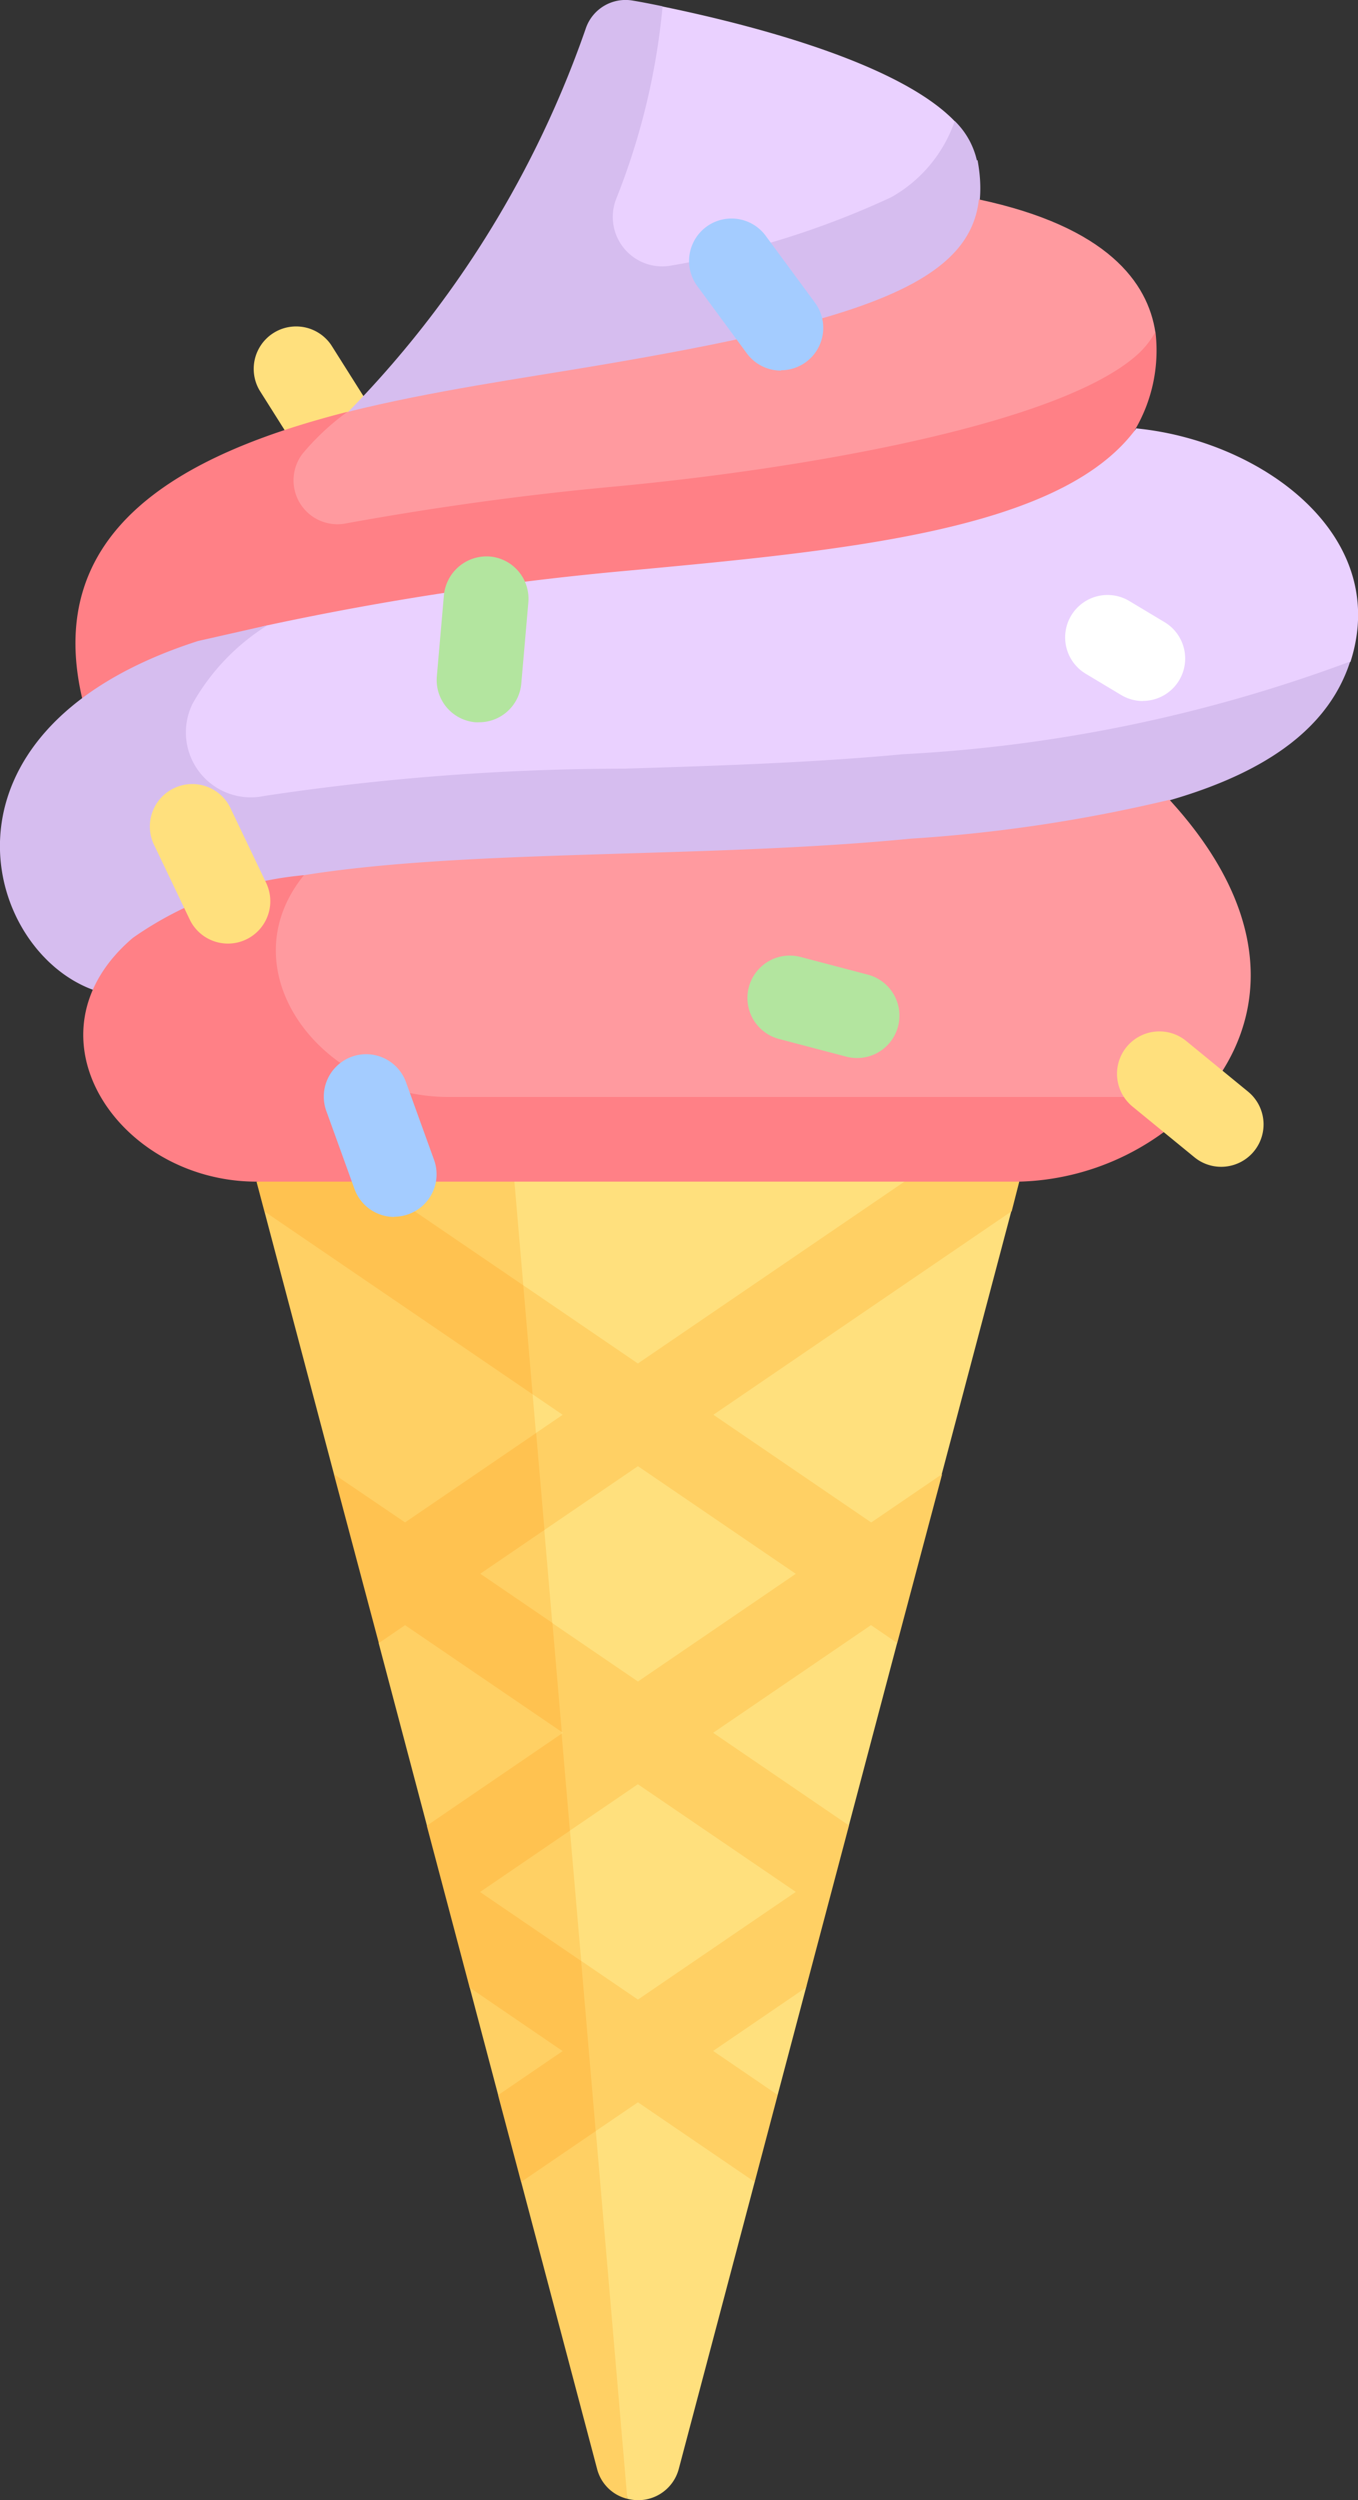 <svg xmlns="http://www.w3.org/2000/svg" width="24.176" height="44.475" viewBox="0 0 24.176 44.475"><rect x="0" y="0" width="24.176" height="44.475" fill="#333333" stroke="none"/><g transform="translate(-116.845 0)"><path d="M200.738,256.949l1.35-5.1-.364-1.319.773-.228.506-1.912.255-1.8.507-1.083.859-3.246.023-1.462.772-1.544,1.238-4.676L205.29,233.3h-9.807l4.337,24.187A.748.748,0,0,0,200.738,256.949Z" transform="translate(-71.807 -213.035)" fill="#ffe07d"/><path d="M184.48,234.056l-1.179-.589-5.611,3.825-2.04-1.391-.223-2.6-4.386,1.283,1.238,4.675.96,1.776-.164,1.23.859,3.246.752,1.489.01,1.392.506,1.912.758.721-.348.826,1.35,5.1a.735.735,0,0,0,.54.538l-.561-6.543.75-.511,2.079,1.417.409-1.547-1.149-.784,1.655-1.129.763-2.881-2.418-1.649,2.81-1.916.467.319.8-3.006-1.263.861-2.81-1.916,5.311-3.621Zm-8.129,4.149-.476.324-.059-.689Zm-.019,5.645.02.013-.017.012Zm4.169,2.842-2.81,1.916-1.01-.688-.2-2.319,1.209-.824Zm0-5.658-2.81,1.916-1.525-1.04-.142-1.655,1.667-1.136Z" transform="translate(-49.489 -213.036)" fill="#ffd064"/><g transform="translate(121.412 20.563)"><path d="M206.016,363l1.328-.905-.259-3.027-1.8-1.227,1.6-1.091-.148-1.725-2.4,1.637.763,2.88,1.655,1.129-1.149.784Z" transform="translate(-201.306 -344.746)" fill="#ffc250"/><path d="M185.287,294.213l.8,3.006.467-.319,2.79,1.9-.166-1.939-1.285-.876,1.143-.779-.148-1.725-2.334,1.591Z" transform="translate(-183.91 -288.552)" fill="#ffc250"/><path d="M174.345,240.962l-.166-1.939-3.377-2.3-1.372.457.14.528Z" transform="translate(-169.43 -236.72)" fill="#ffc250"/></g><path d="M170.2,69.323a.755.755,0,0,1-.639-.351l-.754-1.194a.755.755,0,0,1,1.276-.806l.754,1.194a.754.754,0,0,1-.637,1.157Z" transform="translate(-47.341 -60.833)" fill="#ffe07d"/><path d="M218.327,4.216c-.046-.248.1-.624-.106-.84-1.011-1.048-3.651-1.722-5.2-2.041l-1.009.926c-.415,1.259.121,3.711-2.758,6.559a26.519,26.519,0,0,1,2.717-.749C217.245,7.178,218.7,6.228,218.327,4.216Z" transform="translate(-84.379 -1.219)" fill="#ead1ff"/><path d="M196.434,2.853a1.412,1.412,0,0,0-.394-.7,2.48,2.48,0,0,1-1.131,1.356,15.335,15.335,0,0,1-3.9,1.212.88.88,0,0,1-1-1.173,12.291,12.291,0,0,0,.83-3.436c-.19-.039-.37-.075-.522-.1a.748.748,0,0,0-.85.507,18.322,18.322,0,0,1-4.5,7.082c.476-.116.983-.208,1.5-.288l0,0c1.154-.179,2.35-.3,3.331-.464,5.278-.893,7.025-1.988,6.648-4Z" transform="translate(-62.198 0)" fill="#d6bdef"/><path d="M151.227,43.755c-1.371.232-2.983.457-4.477.83-2.961.738-4.495,2.393-3.743,5.484,0,0,15.182-1.363,15.559-1.5s2.221-4.06,2.221-4.06l.344-1.341c-.135-.884-.851-1.875-3.142-2.363C157.825,42.307,155.851,42.973,151.227,43.755Z" transform="translate(-23.717 -37.257)" fill="#ff9a9f"/><path d="M151.587,68a1.6,1.6,0,0,1-.286.372c-1.355,1.273-6.009,2.072-9.379,2.383-1.59.147-3.179.367-4.755.654a.781.781,0,0,1-.766-1.239,4.4,4.4,0,0,1,.8-.747c-2.923.742-5.454,2.085-4.709,5.146,0,0,16.148-1.025,16.525-1.167s2.216-3.678,2.216-3.678A2.783,2.783,0,0,0,151.587,68Z" transform="translate(-14.172 -62.096)" fill="#ff8086"/><path d="M142.619,87.652c-1.322,1.826-5.17,2.179-9.2,2.551a53.359,53.359,0,0,0-6.267.958c-.412.088-.8.419-1.211.517-5,1.6-2.753,5.064-.717,5.69l16.765-3.6,4.438-1.956.016-.052c.675-2.233-1.621-3.882-3.821-4.1Z" transform="translate(-5.54 -80.038)" fill="#ead1ff"/><path d="M118.6,134.563l17.681-3.087c2.33-.42,4.094-1.218,4.6-2.786a26.74,26.74,0,0,1-7.968,1.649c-1.582.149-3.3.206-4.953.256a43.307,43.307,0,0,0-6.406.485,1.156,1.156,0,0,1-1.281-1.64,3.9,3.9,0,0,1,1.333-1.395l-1.234.279C115.377,129.926,116.562,133.937,118.6,134.563Z" transform="translate(0 -116.921)" fill="#d6bdef"/><path d="M159.461,163.793a27.153,27.153,0,0,1-4.6.691c-3.662.358-7.853.178-10.807.65-1.308.209-1.9,1.192-2.575,1.761-2.033,1.728.371,3.257,2.823,3.257h12.487l3.046-.84C161.1,168.082,161.553,166.075,159.461,163.793Z" transform="translate(-21.796 -149.565)" fill="#ff9a9f"/><path d="M140.421,183.171c-2.273,0-3.964-2.242-2.58-3.946a6.316,6.316,0,0,0-3.044,1.114c-2.033,1.728-.251,4.338,2.2,4.338h13.579a4.555,4.555,0,0,0,3.263-1.506Z" transform="translate(-15.585 -163.656)" fill="#ff8086"/><path d="M207.094,116.849a.646.646,0,0,1-.066,0,.754.754,0,0,1-.686-.817l.126-1.446a.764.764,0,0,1,.817-.686.754.754,0,0,1,.686.817l-.126,1.446A.754.754,0,0,1,207.094,116.849Z" transform="translate(-81.72 -104)" fill="#b3e59f"/><path d="M336.533,123.737a.752.752,0,0,1-.388-.108l-.629-.377a.754.754,0,0,1,.776-1.294l.629.377a.754.754,0,0,1-.389,1.4Z" transform="translate(-199.342 -111.266)" fill="#fff"/><path d="M184.432,218.825a.754.754,0,0,1-.709-.5l-.5-1.383a.754.754,0,1,1,1.417-.516l.5,1.383a.755.755,0,0,1-.709,1.012Z" transform="translate(-60.568 -197.176)" fill="#a4ccff"/><path d="M271.971,197.5a.754.754,0,0,1-.192-.025l-1.195-.314a.754.754,0,1,1,.383-1.459l1.195.314a.754.754,0,0,1-.191,1.484Z" transform="translate(-139.87 -178.678)" fill="#b3e59f"/><path d="M259.713,47.488a.754.754,0,0,1-.608-.306l-.88-1.194a.754.754,0,1,1,1.214-.9l.88,1.194a.754.754,0,0,1-.606,1.2Z" transform="translate(-128.964 -40.895)" fill="#a4ccff"/><path d="M347.617,213.6a.749.749,0,0,1-.478-.172l-1.1-.9a.754.754,0,1,1,.958-1.165l1.1.9a.754.754,0,0,1-.48,1.337Z" transform="translate(-209.033 -192.843)" fill="#ffe07d"/><path d="M149.092,163.733a.754.754,0,0,1-.681-.429l-.621-1.3a.755.755,0,1,1,1.361-.651l.621,1.3a.754.754,0,0,1-.68,1.08Z" transform="translate(-28.189 -146.947)" fill="#ffe07d"/></g></svg>